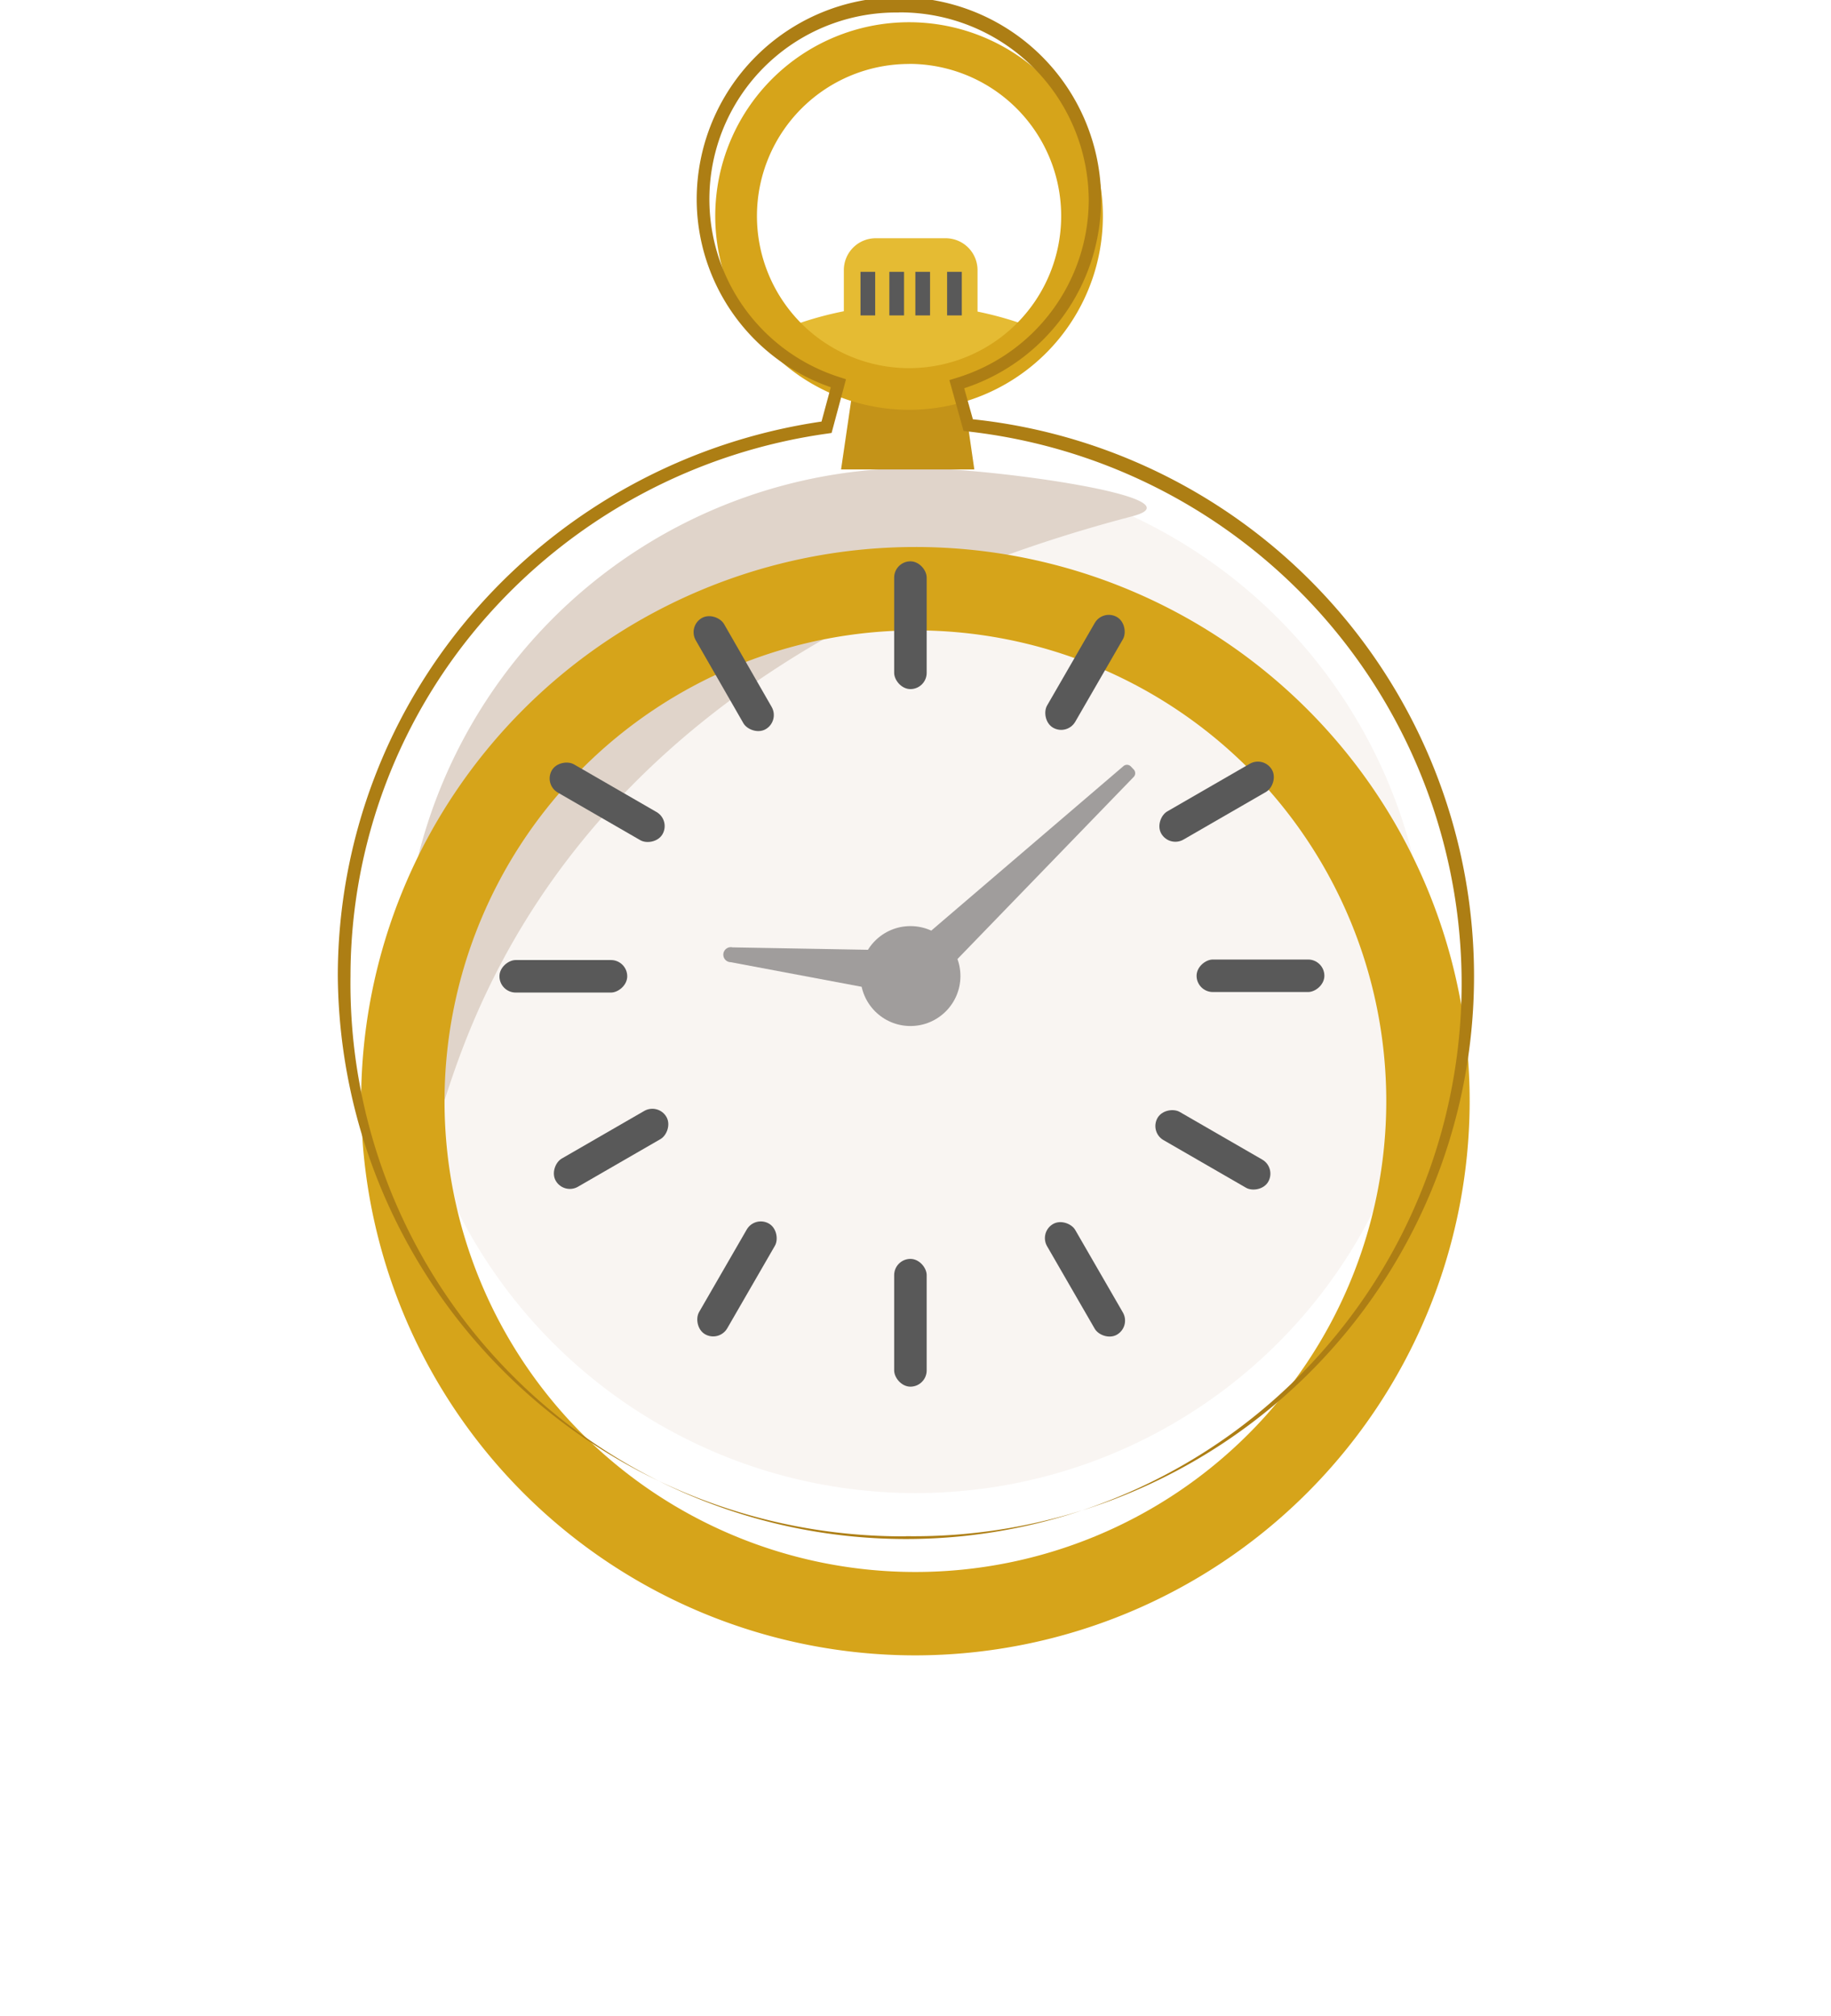 <svg height="50.246" viewBox="0 0 45.621 50.246" width="45.621" xmlns="http://www.w3.org/2000/svg" xmlns:xlink="http://www.w3.org/1999/xlink"><filter id="a" filterUnits="userSpaceOnUse" height="45.621" width="45.621" x="0" y="4.625"><feOffset dy="3"/><feGaussianBlur result="blur" stdDeviation="3"/><feFlood flood-opacity=".161"/><feComposite in2="blur" operator="in"/><feComposite in="SourceGraphic"/></filter><g transform="translate(-211.173 -167.73)"><circle cx="233.984" cy="192.166" fill="#f9f5f2" r="12.771"/><path d="m235.454 295.362a12.779 12.779 0 0 1 12.509-15.362c1.932 0 7.162.738 5.408 1.2-19.284 5.056-16.719 19.974-17.917 14.162z" fill="#e0d4ca" transform="translate(-13.98 -100.606)"/><path d="m343.6 261.95h-3.32l.312-2.13h2.7z" fill="#c49318" transform="translate(-108.151 -82.522)"/><path d="m341.733 224.87h1.745a.794.794 0 0 1 .793.793v2.537h-3.331v-2.539a.794.794 0 0 1 .793-.791z" fill="#e5bb33" transform="translate(-108.742 -51.203)"/><path d="m328.37 241.613a8.506 8.506 0 0 1 5.9 0l-.9 1.143-3.429.3z" fill="#e5bb33" transform="translate(-97.478 -65.759)"/><g filter="url(#a)" transform="translate(211.17 167.73)"><path d="m239.011 297.621a13.81 13.81 0 1 1 13.81-13.811 13.826 13.826 0 0 1 -13.81 13.811zm0-25.542a11.732 11.732 0 1 0 11.732 11.732 11.732 11.732 0 0 0 -11.732-11.732z" fill="#d6a41a" transform="translate(-216.2 -259.37)"/></g><path d="m314.929 182.7a4.829 4.829 0 1 1 4.829-4.829 4.829 4.829 0 0 1 -4.829 4.829zm0-8.618a3.79 3.79 0 1 0 3.79 3.79 3.79 3.79 0 0 0 -3.79-3.792z" fill="#d6a41a" transform="translate(-81.106 -4.758)"/><path d="m232.613 174.504h.366v1.086h-.366z" fill="#595959"/><path d="m233.332 174.504h.366v1.086h-.366z" fill="#595959"/><path d="m233.98 174.504h.366v1.086h-.366z" fill="#595959"/><path d="m234.771 174.504h.366v1.086h-.366z" fill="#595959"/><circle cx="233.858" cy="192.053" fill="#a09d9c" r="1.245"/><path d="m361.122 356.147-.672-.715 4.94-4.229a.134.134 0 0 1 .185.01l.07.074a.134.134 0 0 1 0 .186z" fill="#a09d9c" transform="translate(-126.225 -164.382)"/><path d="m315.949 394.981-.061.994-3.674-.691a.187.187 0 1 1 .046-.369z" fill="#a09d9c" transform="translate(-82.835 -203.577)"/><g fill="#595959"><rect height="3.184" rx=".405" width=".81" x="233.452" y="181.718"/><rect height="3.184" rx=".405" width=".81" x="233.452" y="199.101"/><rect height="3.184" rx=".405" transform="matrix(.866 .5 -.5 .866 238.652 182.904)" width=".81"/><rect height="3.184" rx=".405" transform="matrix(.5 .866 -.866 .5 242.662 186.561)" width=".81"/><rect height="3.184" rx=".405" transform="matrix(0 1 -1 0 244.171 191.641)" width=".81"/><rect height="3.184" rx=".405" transform="matrix(-.5 .866 -.866 -.5 242.974 196.829)" width=".81"/><rect height="3.184" rx=".405" transform="matrix(-.866 .5 -.5 -.866 239.353 200.787)" width=".81"/><rect height="3.195" rx=".407" transform="matrix(-.867 .498 -.498 -.867 230.602 185.699)" width=".813"/><rect height="3.184" rx=".405" transform="matrix(-.5 .866 -.866 -.5 227.882 188.168)" width=".81"/><rect height="3.184" rx=".405" transform="matrix(0 1 -1 0 226.801 191.654)" width=".81"/><rect height="3.184" rx=".405" transform="matrix(.5 .866 -.866 .5 227.575 195.212)" width=".81"/><rect height="3.184" rx=".405" transform="matrix(.866 .5 -.5 .866 229.981 198.019)" width=".81"/></g><path d="m233.744 206.015a14.075 14.075 0 0 1 -14.154-13.965 13.843 13.843 0 0 1 3.5-9.2 14.2 14.2 0 0 1 8.552-4.615l.231-.855a4.961 4.961 0 0 1 -3.341-4.682 5.038 5.038 0 0 1 10.076 0 4.952 4.952 0 0 1 -3.411 4.707l.216.773a13.956 13.956 0 0 1 -1.671 27.833zm-.172-37.973a4.653 4.653 0 0 0 -1.461 9.093l.141.046-.359 1.338-.1.015a13.891 13.891 0 0 0 -8.464 4.528 13.533 13.533 0 0 0 -3.423 8.989 13.843 13.843 0 1 0 15.375-13.57l-.1-.011-.353-1.268.145-.045a4.644 4.644 0 0 0 3.327-4.457 4.7 4.7 0 0 0 -4.726-4.661z" fill="#ad7e14"/></g></svg>